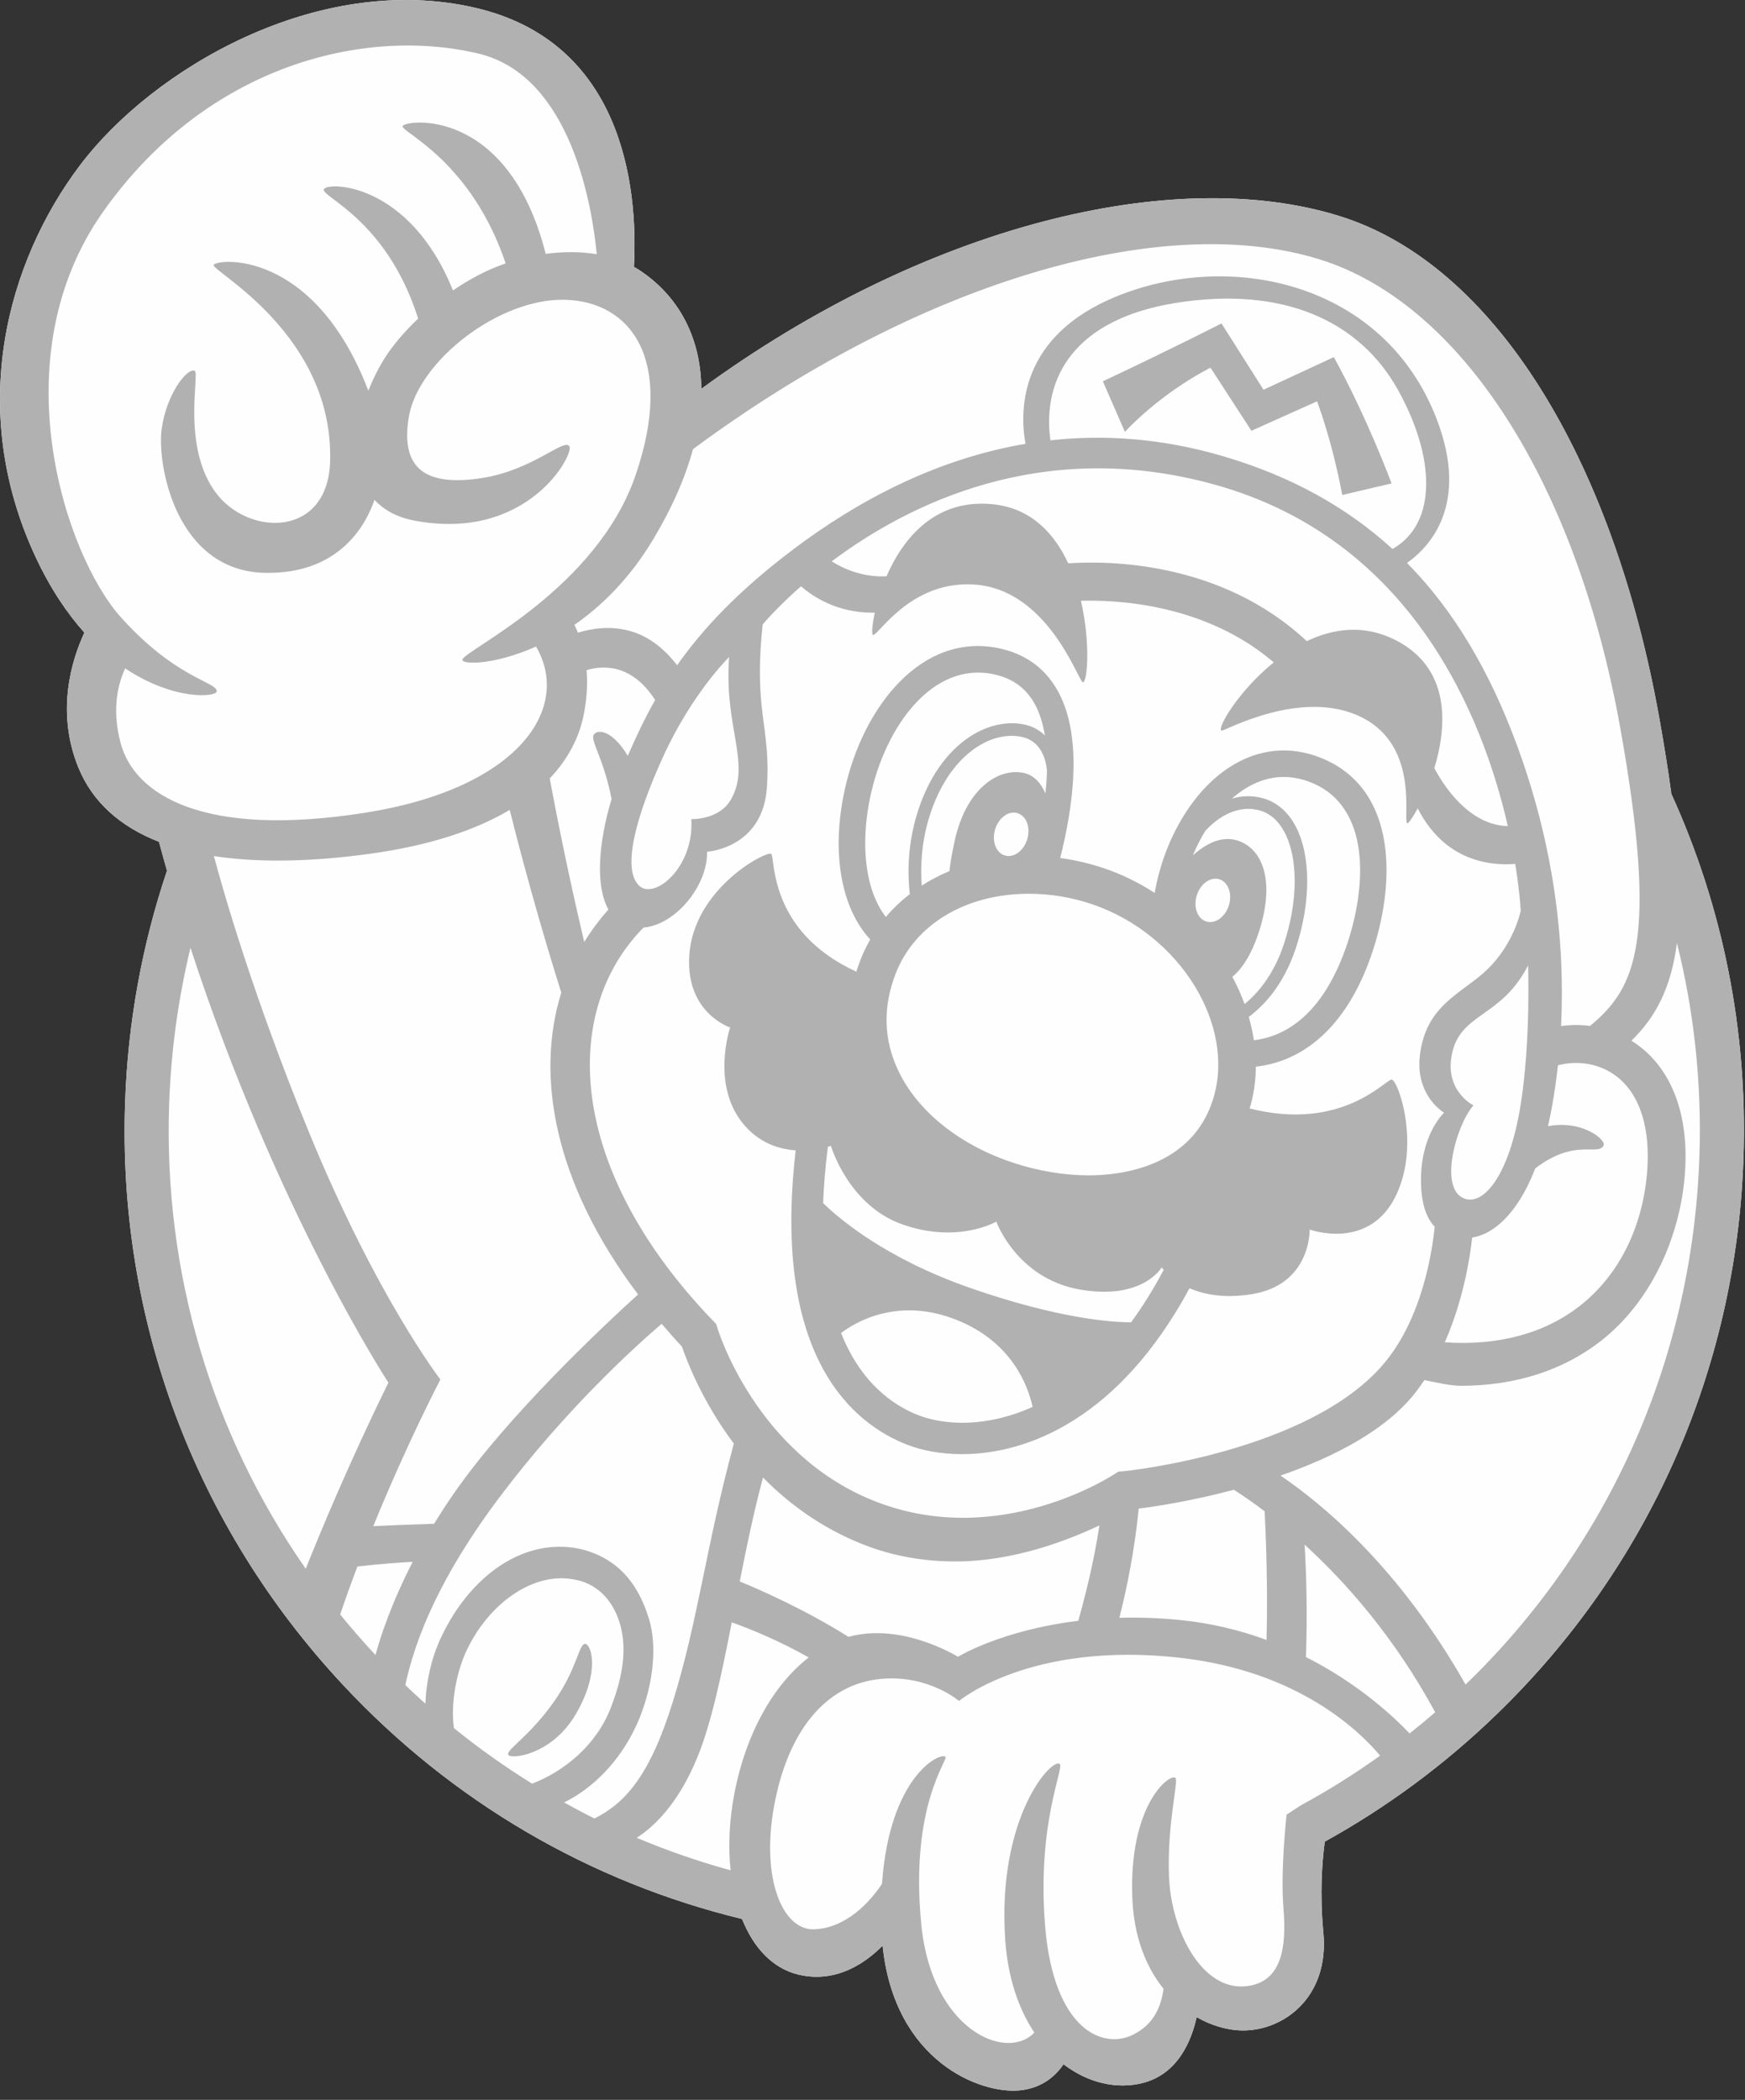 <?xml version="1.0" encoding="UTF-8" standalone="no"?>
<svg width="128px" height="154px" viewBox="0 0 128 154" version="1.1" xmlns="http://www.w3.org/2000/svg" xmlns:xlink="http://www.w3.org/1999/xlink">
    <rect x="0" y="0" width="128" height="154" fill="#333333" stroke="none"/>
    <!-- Generator: Sketch 39.1 (31720) - http://www.bohemiancoding.com/sketch -->
    <title>Mario badge</title>
    <desc>Created with Sketch.</desc>
    <defs></defs>
    <g id="Page-1" stroke="none" stroke-width="1" fill="none" fill-rule="evenodd">
        <g id="GameStore_Download_demo_modal_3" transform="translate(-847, -220)">
            <g id="MODAL-alt" transform="translate(410, 184)">
                <g id="Mario-badge" transform="translate(437, 36)">
                    <path d="M122.598,58.223 C122.37,56.531 122.077,54.686 121.714,52.662 C118.319,33.685 109.636,19.39 98.264,15.849 C86.073,12.054 67.818,16.548 51.444,28.517 C51.407,24.7 49.751,21.675 46.859,19.785 C46.744,19.71 46.621,19.644 46.5,19.575 C46.829,13.454 45.55,3.036 34.844,0.568 C23.293,-2.095 11.163,5.083 5.849,12.145 C0.536,19.206 -2.468,29.973 2.615,40.855 C3.701,43.179 4.93,44.988 6.19,46.394 C5.265,48.389 4.085,52.159 5.734,56.251 C6.768,58.816 8.811,60.622 11.662,61.737 C11.854,62.45 12.05,63.157 12.249,63.856 C10.423,69.286 9.374,75.007 9.175,80.878 C8.634,96.768 14.3,111.915 25.129,123.534 C33.144,132.132 43.279,138.028 54.432,140.734 C55.271,142.838 56.663,144.354 58.564,144.812 C61.437,145.506 63.648,143.805 64.741,142.687 C65.617,151.212 71.948,153.596 74.814,153.302 C76.493,153.129 77.473,152.187 78.012,151.387 C79.815,152.767 81.928,153.245 83.824,152.761 C86.445,152.093 87.417,149.584 87.776,147.933 C88.836,148.539 89.934,148.854 90.91,148.903 C93.99,149.058 97.533,146.587 97.071,141.725 C96.798,138.858 96.98,136.512 97.176,135.061 C101.712,132.552 105.946,129.432 109.766,125.739 C120.924,114.954 127.36,100.461 127.888,84.932 C128.206,75.582 126.367,66.491 122.598,58.223" id="Fill-1" fill="#FEFEFE"></path>
                    <path d="M42.238,125.711 C40.447,128.779 37.328,129.068 37.27,128.663 C37.212,128.258 38.772,127.389 40.563,124.9 C42.353,122.412 42.458,120.5 42.931,120.559 C43.393,120.617 44.028,122.643 42.238,125.711 M124.655,84.822 C124.135,100.123 117.663,113.753 107.503,123.541 C102.652,114.986 97.06,110.339 93.928,108.216 C97.815,106.867 101.728,104.88 103.899,102.033 C104.103,101.766 104.295,101.492 104.48,101.213 C105.391,101.397 106.385,101.631 107.159,101.631 C111.17,101.631 114.703,100.495 117.507,98.281 C120.861,95.631 123.098,91.209 123.556,86.485 C123.974,82.175 122.82,78.724 120.306,76.766 C120.101,76.606 119.886,76.461 119.668,76.325 C121.446,74.597 122.579,72.459 123.007,69.158 C124.271,74.211 124.838,79.471 124.655,84.822 M94.144,139.95 C94.375,142.728 94.067,145.352 91.448,145.661 C88.147,146.05 85.903,141.571 85.75,137.634 C85.596,133.698 86.484,130.561 86.212,130.38 C85.75,130.071 82.823,132.386 83.054,139.101 C83.156,142.055 84.078,144.275 85.347,145.85 C85.169,147.154 84.651,148.45 83.131,149.211 C80.821,150.369 77.278,148.748 76.662,141.261 C76.046,133.775 78.058,129.694 77.74,129.376 C77.202,128.837 73.12,133.236 73.736,142.265 C73.927,145.073 74.728,147.346 75.87,149.065 C73.837,151.212 68.333,148.912 67.575,141.108 C66.728,132.387 69.597,129.046 69.346,128.836 C68.935,128.494 65.246,130.288 64.696,138.16 C63.404,140.079 61.643,141.429 59.719,141.493 C57.409,141.571 55.792,137.789 56.793,132.386 C57.794,126.984 60.557,123.489 64.648,123.125 C68.114,122.816 70.347,124.746 70.347,124.746 C70.347,124.746 75.586,120.329 86.597,121.582 C95.295,122.571 99.789,127.023 101.235,128.757 C99.375,130.087 97.433,131.309 95.412,132.406 L94.375,133.081 C94.375,133.081 93.913,137.171 94.144,139.95 M53.867,131.538 C53.495,133.478 53.407,135.403 53.59,137.164 C51.239,136.519 48.94,135.723 46.704,134.78 C47.822,134.072 49.713,132.427 51.171,128.836 C52.198,126.308 52.931,122.795 53.677,118.98 C54.908,119.418 57.03,120.259 59.322,121.553 C56.744,123.549 54.718,127.101 53.867,131.538 M24.952,118.4 C25.358,117.206 25.783,116.03 26.216,114.887 C27.83,114.696 29.234,114.595 30.273,114.542 C28.702,117.592 27.905,120.041 27.542,121.372 C27.526,121.355 27.509,121.338 27.493,121.321 C26.608,120.372 25.763,119.397 24.952,118.4 M12.407,80.989 C12.542,77.037 13.082,73.199 13.972,69.507 C20.29,88.892 28.491,101.4 28.491,101.4 C25.616,107.244 23.444,112.499 22.427,115.051 C15.511,105.133 11.989,93.297 12.407,80.989 M8.853,54.515 C8.134,51.874 8.74,49.954 9.183,49.019 C12.772,51.416 15.9,51.123 15.9,50.695 C15.9,50 12.896,49.768 8.853,45.253 C4.81,40.739 -0.042,26.268 7.582,15.502 C15.206,4.736 26.758,1.957 35.076,3.925 C41.94,5.55 43.452,15.287 43.772,18.643 C42.595,18.447 41.317,18.445 40.029,18.617 C37.252,7.7 29.643,8.801 29.531,9.251 C29.42,9.696 34.541,11.75 37.091,19.317 C36.601,19.487 36.12,19.681 35.653,19.901 C34.809,20.297 33.994,20.774 33.226,21.298 C30,13.306 23.978,13.323 23.755,13.881 C23.532,14.439 28.361,16.077 30.673,23.363 C29.591,24.392 28.716,25.452 28.144,26.384 C27.71,27.091 27.329,27.86 27.019,28.653 C22.984,18.118 15.78,18.991 15.669,19.438 C15.553,19.901 24.448,24.532 24.217,33.793 C24.077,39.407 18.326,39.35 15.9,36.224 C13.274,32.842 14.669,27.349 14.282,27.194 C13.705,26.963 12.203,28.931 11.856,31.478 C11.51,34.024 12.872,41.909 19.48,42.012 C24.84,42.096 26.799,38.592 27.472,36.657 C28.155,37.401 29.127,37.948 30.455,38.192 C38.73,39.715 42.077,33.355 41.776,32.751 C41.429,32.056 39.119,34.487 35.307,35.066 C31.495,35.645 29.3,34.603 29.993,30.552 C30.686,26.5 36.577,21.869 41.429,21.985 C46.281,22.1 49.515,26.384 46.627,34.835 C43.739,43.285 34.036,47.685 33.92,48.379 C33.86,48.747 36.25,48.789 39.319,47.416 C41.976,51.973 37.993,57.842 26.758,59.609 C14.975,61.461 9.893,58.335 8.853,54.515 M107.988,90.759 C109.404,90.552 111.249,89.208 112.619,85.686 C115.566,83.426 117.219,84.827 117.633,83.997 C117.823,83.616 116.1,82.115 113.549,82.592 C113.66,82.109 113.764,81.601 113.859,81.064 C114.027,80.116 114.167,79.134 114.279,78.124 C115.821,77.731 117.405,78.025 118.605,78.959 C120.341,80.311 121.12,82.889 120.797,86.216 C120.412,90.18 118.683,93.561 115.927,95.737 C113.332,97.788 109.915,98.71 105.98,98.443 C107.299,95.441 107.809,92.395 107.988,90.759 M107.313,87.856 C105.542,87.007 106.851,82.453 108.083,81.064 C108.083,81.064 105.85,79.983 106.543,77.127 C107.236,74.272 110.163,74.581 112.088,70.799 C112.088,70.799 112.289,76.338 111.549,80.987 C110.702,86.312 108.746,88.542 107.313,87.856 M89.061,35.53 C103.584,39.545 108.778,52.582 110.602,60.586 C107.694,60.517 105.816,57.481 105.212,56.333 C106.175,53.176 106.381,48.998 102.384,46.952 C100.081,45.772 97.822,46.079 95.855,47.022 C89.55,41.115 81.186,41.117 78.359,41.314 C77.344,39.134 75.664,37.317 72.966,36.996 C68.632,36.48 66.236,39.486 65.029,42.263 C63.246,42.354 61.808,41.675 61.009,41.168 C66.568,37.003 76.411,32.032 89.061,35.53 M86.25,22.216 C94.221,20.943 99.766,23.605 102.538,28.583 C105.289,33.522 105.451,38.382 102.144,40.263 C98.846,37.245 94.769,34.939 89.678,33.446 C85.208,32.136 80.984,31.858 77.05,32.293 C76.42,27.693 78.834,23.401 86.25,22.216 M82.399,107.9 L82.053,107.921 L81.76,108.1 C81.672,108.154 73.428,113.632 64.34,110.16 C55.48,106.773 52.662,97.515 52.635,97.425 L52.541,97.115 L52.319,96.878 C41.583,85.736 41.096,74.214 47.201,68.027 C49.603,67.818 51.93,64.891 51.864,62.464 C51.864,62.464 55.946,62.233 56.254,57.757 C56.562,53.28 55.253,52.277 55.946,45.794 C55.946,45.794 56.924,44.607 58.756,42.997 C59.6,43.736 61.373,44.934 64.012,44.934 C64.07,44.934 64.119,44.936 64.166,44.938 C63.961,45.894 63.937,46.547 64.033,46.566 C64.417,46.643 66.728,42.63 71.348,42.862 C76.912,43.14 79.128,50.073 79.435,50.039 C79.772,50.001 79.997,47.113 79.287,44.06 C82.142,43.982 88.494,44.351 93.433,48.577 C90.841,50.68 89.24,53.429 89.6,53.589 C89.758,53.659 95.453,50.425 99.843,52.586 C104.233,54.747 102.847,60.303 103.232,60.38 C103.311,60.396 103.618,59.979 103.993,59.284 C104.983,61.234 106.902,63.387 110.55,63.387 C110.743,63.387 110.944,63.371 111.145,63.355 C111.419,65.031 111.52,66.255 111.549,66.787 C111.549,66.787 111.09,69.182 109.085,71.108 C107.236,72.883 104.618,73.655 104.156,77.36 C103.782,80.355 105.927,81.604 105.927,81.604 C105.927,81.604 104.233,83.147 104.233,86.544 C104.233,88.238 104.616,89.317 105.239,89.963 C105.04,91.913 104.294,96.68 101.537,99.972 C96.069,106.501 82.536,107.891 82.399,107.9 M37.388,59.395 C38.844,65.21 40.297,70.024 41.173,72.795 C39.259,78.93 40.655,86.77 46.804,94.932 C44.286,97.216 37.214,103.837 33.227,109.619 C32.726,110.346 32.267,111.058 31.843,111.752 C30.149,111.802 28.542,111.871 27.381,111.924 C29.894,105.762 32.303,101.169 32.303,101.169 C32.303,101.169 27.567,95.033 22.599,82.878 C18.542,72.948 16.382,65.374 15.689,62.782 C18.925,63.28 22.781,63.211 27.105,62.619 C31.584,62.004 34.941,60.852 37.388,59.395 M53.635,58.605 C52.771,60.156 50.709,60.072 50.709,60.072 C50.94,63.621 47.976,66.053 46.858,64.934 C45.626,63.699 46.627,59.917 48.63,55.518 C50.762,50.834 53.482,48.186 53.482,48.186 C53.097,53.358 55.099,55.981 53.635,58.605 M42.815,52.431 C43.063,51.19 43.103,50.099 43.027,49.148 C44.218,48.789 46.338,48.666 48.057,51.337 C47.281,52.706 46.641,54.065 46.049,55.432 C44.924,53.54 43.805,53.445 43.547,53.897 C43.299,54.333 44.301,55.673 44.86,58.602 C43.878,61.854 43.673,64.999 44.629,66.705 C43.966,67.445 43.374,68.241 42.855,69.086 C41.648,63.986 40.75,59.385 40.323,57.092 C41.707,55.633 42.496,54.032 42.815,52.431 M33.298,126.736 C33.042,124.975 33.466,122.62 34.258,120.975 C35.769,117.839 38.543,115.747 41.173,115.747 C41.742,115.747 42.412,115.859 42.931,116.064 C44.322,116.612 45.241,117.916 45.588,119.537 C45.978,121.361 45.552,123.333 44.785,125.287 C43.695,128.066 41.329,129.916 39.036,130.812 C37.049,129.58 35.131,128.223 33.298,126.736 M43.604,133.365 C42.852,132.992 42.112,132.596 41.378,132.188 C43.343,131.232 45.436,129.286 46.704,126.482 C47.783,124.097 48.299,121.037 47.612,118.754 C46.896,116.373 45.611,114.716 43.547,113.903 C42.758,113.591 41.922,113.434 41.062,113.434 C37.449,113.434 34.152,116.179 32.303,120.192 C31.64,121.633 31.257,123.346 31.203,124.945 C30.706,124.5 30.215,124.045 29.731,123.58 C30.472,120.124 32.305,115.548 36.693,109.735 C41.532,103.325 46.564,98.771 48.535,97.085 C49.012,97.644 49.504,98.205 50.026,98.766 C50.358,99.733 51.475,102.728 53.83,105.871 C51.778,113.436 51.215,118.826 49.342,124.842 C47.636,130.324 45.798,132.266 43.604,133.365 M62.261,120.038 C62.254,120.04 62.248,120.043 62.242,120.045 C59.023,118.024 55.767,116.598 54.262,115.981 C54.763,113.43 55.306,110.831 55.968,108.359 C57.846,110.268 60.24,112.045 63.262,113.246 C65.575,114.166 67.895,114.515 70.089,114.515 C74.267,114.514 78.2,113.026 80.644,111.872 C80.218,114.702 79.513,117.391 79.092,118.868 C73.438,119.554 70.27,121.505 70.27,121.505 C70.27,121.505 66.189,118.958 62.261,120.038 M92.764,110.834 C92.862,112.716 93.002,116.322 92.905,120.27 C90.995,119.569 88.864,119.034 86.52,118.804 C84.945,118.65 83.472,118.607 82.104,118.645 C83.025,115.07 83.392,112.049 83.525,110.635 C84.871,110.475 87.508,110.053 90.508,109.256 C91.085,109.624 91.856,110.146 92.764,110.834 M95.795,121.525 C95.911,118.224 95.817,115.327 95.697,113.281 C98.702,116.024 102.28,120.048 105.276,125.574 C104.661,126.105 104.035,126.623 103.398,127.127 C102.163,125.831 99.576,123.437 95.795,121.525 M50.833,32.942 C67.184,20.826 85.078,15.373 96.813,19.028 C107.193,22.26 115.636,35.419 118.848,53.371 C121.66,69.089 119.967,72.484 116.633,75.239 C115.936,75.147 115.222,75.15 114.508,75.249 C114.819,69 113.968,61.834 111.164,54.361 C109.236,49.222 106.69,44.818 103.208,41.285 C104.86,40.119 107.8,37.029 105.388,30.744 C101.538,20.711 90.284,18.295 81.861,21.753 C74.861,24.627 74.751,29.948 75.222,32.55 C68.601,33.673 62.865,36.773 58.257,40.237 C54.218,43.272 51.578,46.074 49.669,48.787 C48.717,47.562 47.606,46.682 46.281,46.295 C44.804,45.864 43.404,46.088 42.395,46.401 C42.31,46.191 42.223,45.999 42.135,45.824 C44.126,44.447 46.175,42.447 47.898,39.581 C49.307,37.239 50.268,35.014 50.833,32.942 M122.598,58.223 C122.37,56.531 122.076,54.686 121.715,52.663 C118.319,33.685 109.636,19.39 98.264,15.849 C86.073,12.054 67.818,16.548 51.444,28.517 C51.407,24.7 49.751,21.675 46.858,19.785 C46.743,19.71 46.621,19.644 46.499,19.575 C46.829,13.454 45.55,3.036 34.845,0.568 C23.293,-2.095 11.163,5.083 5.849,12.145 C0.536,19.206 -2.468,29.973 2.615,40.855 C3.701,43.18 4.929,44.988 6.189,46.394 C5.265,48.39 4.085,52.159 5.734,56.251 C6.768,58.816 8.811,60.622 11.662,61.737 C11.854,62.45 12.05,63.157 12.249,63.856 C10.423,69.286 9.374,75.007 9.175,80.878 C8.634,96.768 14.3,111.916 25.129,123.534 C33.144,132.132 43.279,138.028 54.432,140.734 C55.272,142.838 56.663,144.354 58.565,144.812 C61.437,145.506 63.648,143.805 64.74,142.687 C65.617,151.212 71.949,153.596 74.814,153.302 C76.492,153.129 77.473,152.187 78.012,151.387 C79.815,152.767 81.928,153.246 83.824,152.761 C86.445,152.093 87.417,149.584 87.775,147.933 C88.836,148.539 89.934,148.854 90.91,148.903 C93.99,149.058 97.533,146.587 97.07,141.725 C96.798,138.858 96.98,136.512 97.176,135.061 C101.712,132.552 105.946,129.432 109.766,125.739 C120.924,114.954 127.36,100.461 127.888,84.932 C128.206,75.582 126.367,66.491 122.598,58.223 M82.515,31.671 L80.898,27.966 C86.135,25.497 89.6,23.721 89.6,23.721 L92.681,28.583 L97.841,26.191 C100.305,30.668 102.076,35.453 102.076,35.453 L98.457,36.301 C97.687,32.211 96.609,29.433 96.609,29.433 L91.795,31.593 L88.791,26.963 C84.941,28.969 82.515,31.671 82.515,31.671 M67.376,103.793 C65.555,103.087 63.164,101.464 61.694,97.759 C62.792,96.932 65.907,95.09 70.193,96.808 C74.197,98.413 75.391,101.581 75.745,103.175 C72.341,104.726 69.24,104.516 67.376,103.793 M66.266,89.823 C70.309,91.213 73.081,89.592 73.081,89.592 C73.081,89.592 74.583,93.759 79.204,94.57 C83.824,95.38 85.211,92.949 85.211,92.949 C85.211,92.949 85.262,93.022 85.357,93.133 C84.589,94.584 83.786,95.858 82.963,96.979 C81.537,96.971 77.66,96.706 71.272,94.493 C65.063,92.341 61.647,89.47 60.378,88.234 C60.424,86.963 60.539,85.586 60.726,84.106 C60.867,84.065 60.952,84.035 60.952,84.035 C60.952,84.035 62.222,88.434 66.266,89.823 M63.863,58.313 C64.987,53.195 68.445,48.507 72.88,49.447 C74.212,49.729 75.175,50.399 75.826,51.493 C76.217,52.152 76.486,52.978 76.644,53.938 C76.267,53.565 75.78,53.271 75.141,53.136 C72.421,52.558 68.85,54.601 67.287,59.625 C66.549,62.001 66.575,64.152 66.736,65.571 C66.09,66.072 65.498,66.631 64.979,67.251 C63.5,65.341 63.053,62.003 63.863,58.313 M72.991,60.836 C73.245,59.977 73.98,59.438 74.632,59.633 C75.285,59.827 75.607,60.68 75.353,61.538 C75.099,62.396 74.364,62.935 73.712,62.741 C73.059,62.547 72.737,61.693 72.991,60.836 M68.17,59.9 C69.568,55.404 72.641,53.552 74.949,54.042 C76.362,54.342 76.717,55.682 76.8,56.512 C76.786,57.048 76.746,57.609 76.683,58.193 C76.384,57.491 75.886,56.838 75.045,56.676 C73.216,56.323 70.886,57.833 70.039,61.615 C69.825,62.574 69.704,63.313 69.644,63.884 C68.924,64.183 68.245,64.54 67.61,64.949 C67.514,63.643 67.566,61.844 68.17,59.9 M88.972,80.644 C87.386,85.657 82.079,86.199 79.871,86.199 C78.093,86.199 76.199,85.888 74.396,85.299 C70.41,83.999 67.305,81.517 65.877,78.491 C64.808,76.224 64.751,73.832 65.708,71.382 C67.114,67.782 70.856,65.546 75.475,65.546 C77.06,65.546 78.631,65.809 80.142,66.325 C86.564,68.522 90.69,75.213 88.972,80.644 M96.171,57.386 C100.557,59.144 100.293,64.997 98.734,69.476 C97.719,72.391 95.734,75.824 91.978,76.291 C91.891,75.716 91.762,75.144 91.598,74.576 C92.665,73.792 94.137,72.286 95.045,69.557 C96.173,66.164 96.168,62.727 95.032,60.586 C94.47,59.528 93.647,58.822 92.651,58.545 C91.809,58.311 91.04,58.369 90.362,58.57 C90.65,58.318 90.948,58.088 91.258,57.89 C92.832,56.879 94.485,56.71 96.171,57.386 M87.787,65.665 C88.052,64.811 88.794,64.283 89.444,64.485 C90.094,64.688 90.405,65.546 90.139,66.4 C89.874,67.254 89.132,67.783 88.482,67.58 C87.832,67.378 87.521,66.52 87.787,65.665 M88.417,60.926 C89.026,60.264 90.539,58.917 92.403,59.438 C93.16,59.648 93.77,60.181 94.216,61.021 C95.237,62.945 95.219,66.103 94.168,69.263 C93.409,71.544 92.213,72.887 91.293,73.634 C91.045,72.956 90.746,72.289 90.397,71.64 C90.982,71.159 91.754,70.196 92.373,68.252 C93.549,64.559 92.604,62.155 90.679,61.615 C89.417,61.261 88.207,62.091 87.501,62.73 C87.766,62.093 88.073,61.489 88.417,60.926 M102.423,87.624 C104.201,83.85 102.538,79.173 102.076,79.173 C101.627,79.173 98.44,83.008 91.668,81.293 C91.964,80.295 92.113,79.267 92.121,78.229 C95.903,77.799 98.88,74.961 100.567,70.116 C102.408,64.828 102.55,57.847 96.892,55.58 C94.624,54.671 92.314,54.903 90.212,56.251 C87.468,58.01 85.384,61.575 84.698,65.485 C83.571,64.753 82.346,64.143 81.038,63.696 C79.969,63.331 78.875,63.075 77.767,62.924 C78.699,59.27 79.511,53.894 77.493,50.498 C76.563,48.933 75.146,47.939 73.282,47.543 C67.613,46.345 63.297,51.841 61.968,57.895 C60.959,62.49 61.68,66.577 63.834,68.901 C63.567,69.37 63.327,69.858 63.126,70.37 C63.01,70.667 62.91,70.964 62.817,71.262 C56.278,68.262 56.894,62.84 56.562,62.619 C56.216,62.387 50.831,65.168 50.555,70.143 C50.324,74.311 53.558,75.353 53.558,75.353 C53.558,75.353 52.057,79.752 54.714,82.646 C55.846,83.879 57.205,84.288 58.366,84.364 C56.587,99.646 62.665,104.449 66.542,105.952 C67.596,106.362 68.979,106.644 70.567,106.644 C75.385,106.644 82.093,104.037 87.255,94.478 C88.302,94.932 89.783,95.235 91.795,94.917 C96.185,94.222 96.069,90.171 96.069,90.171 C96.069,90.171 100.459,91.791 102.423,87.624" id="Fill-4" fill="#B1B1B1"></path>
                </g>
            </g>
        </g>
    </g>
</svg>